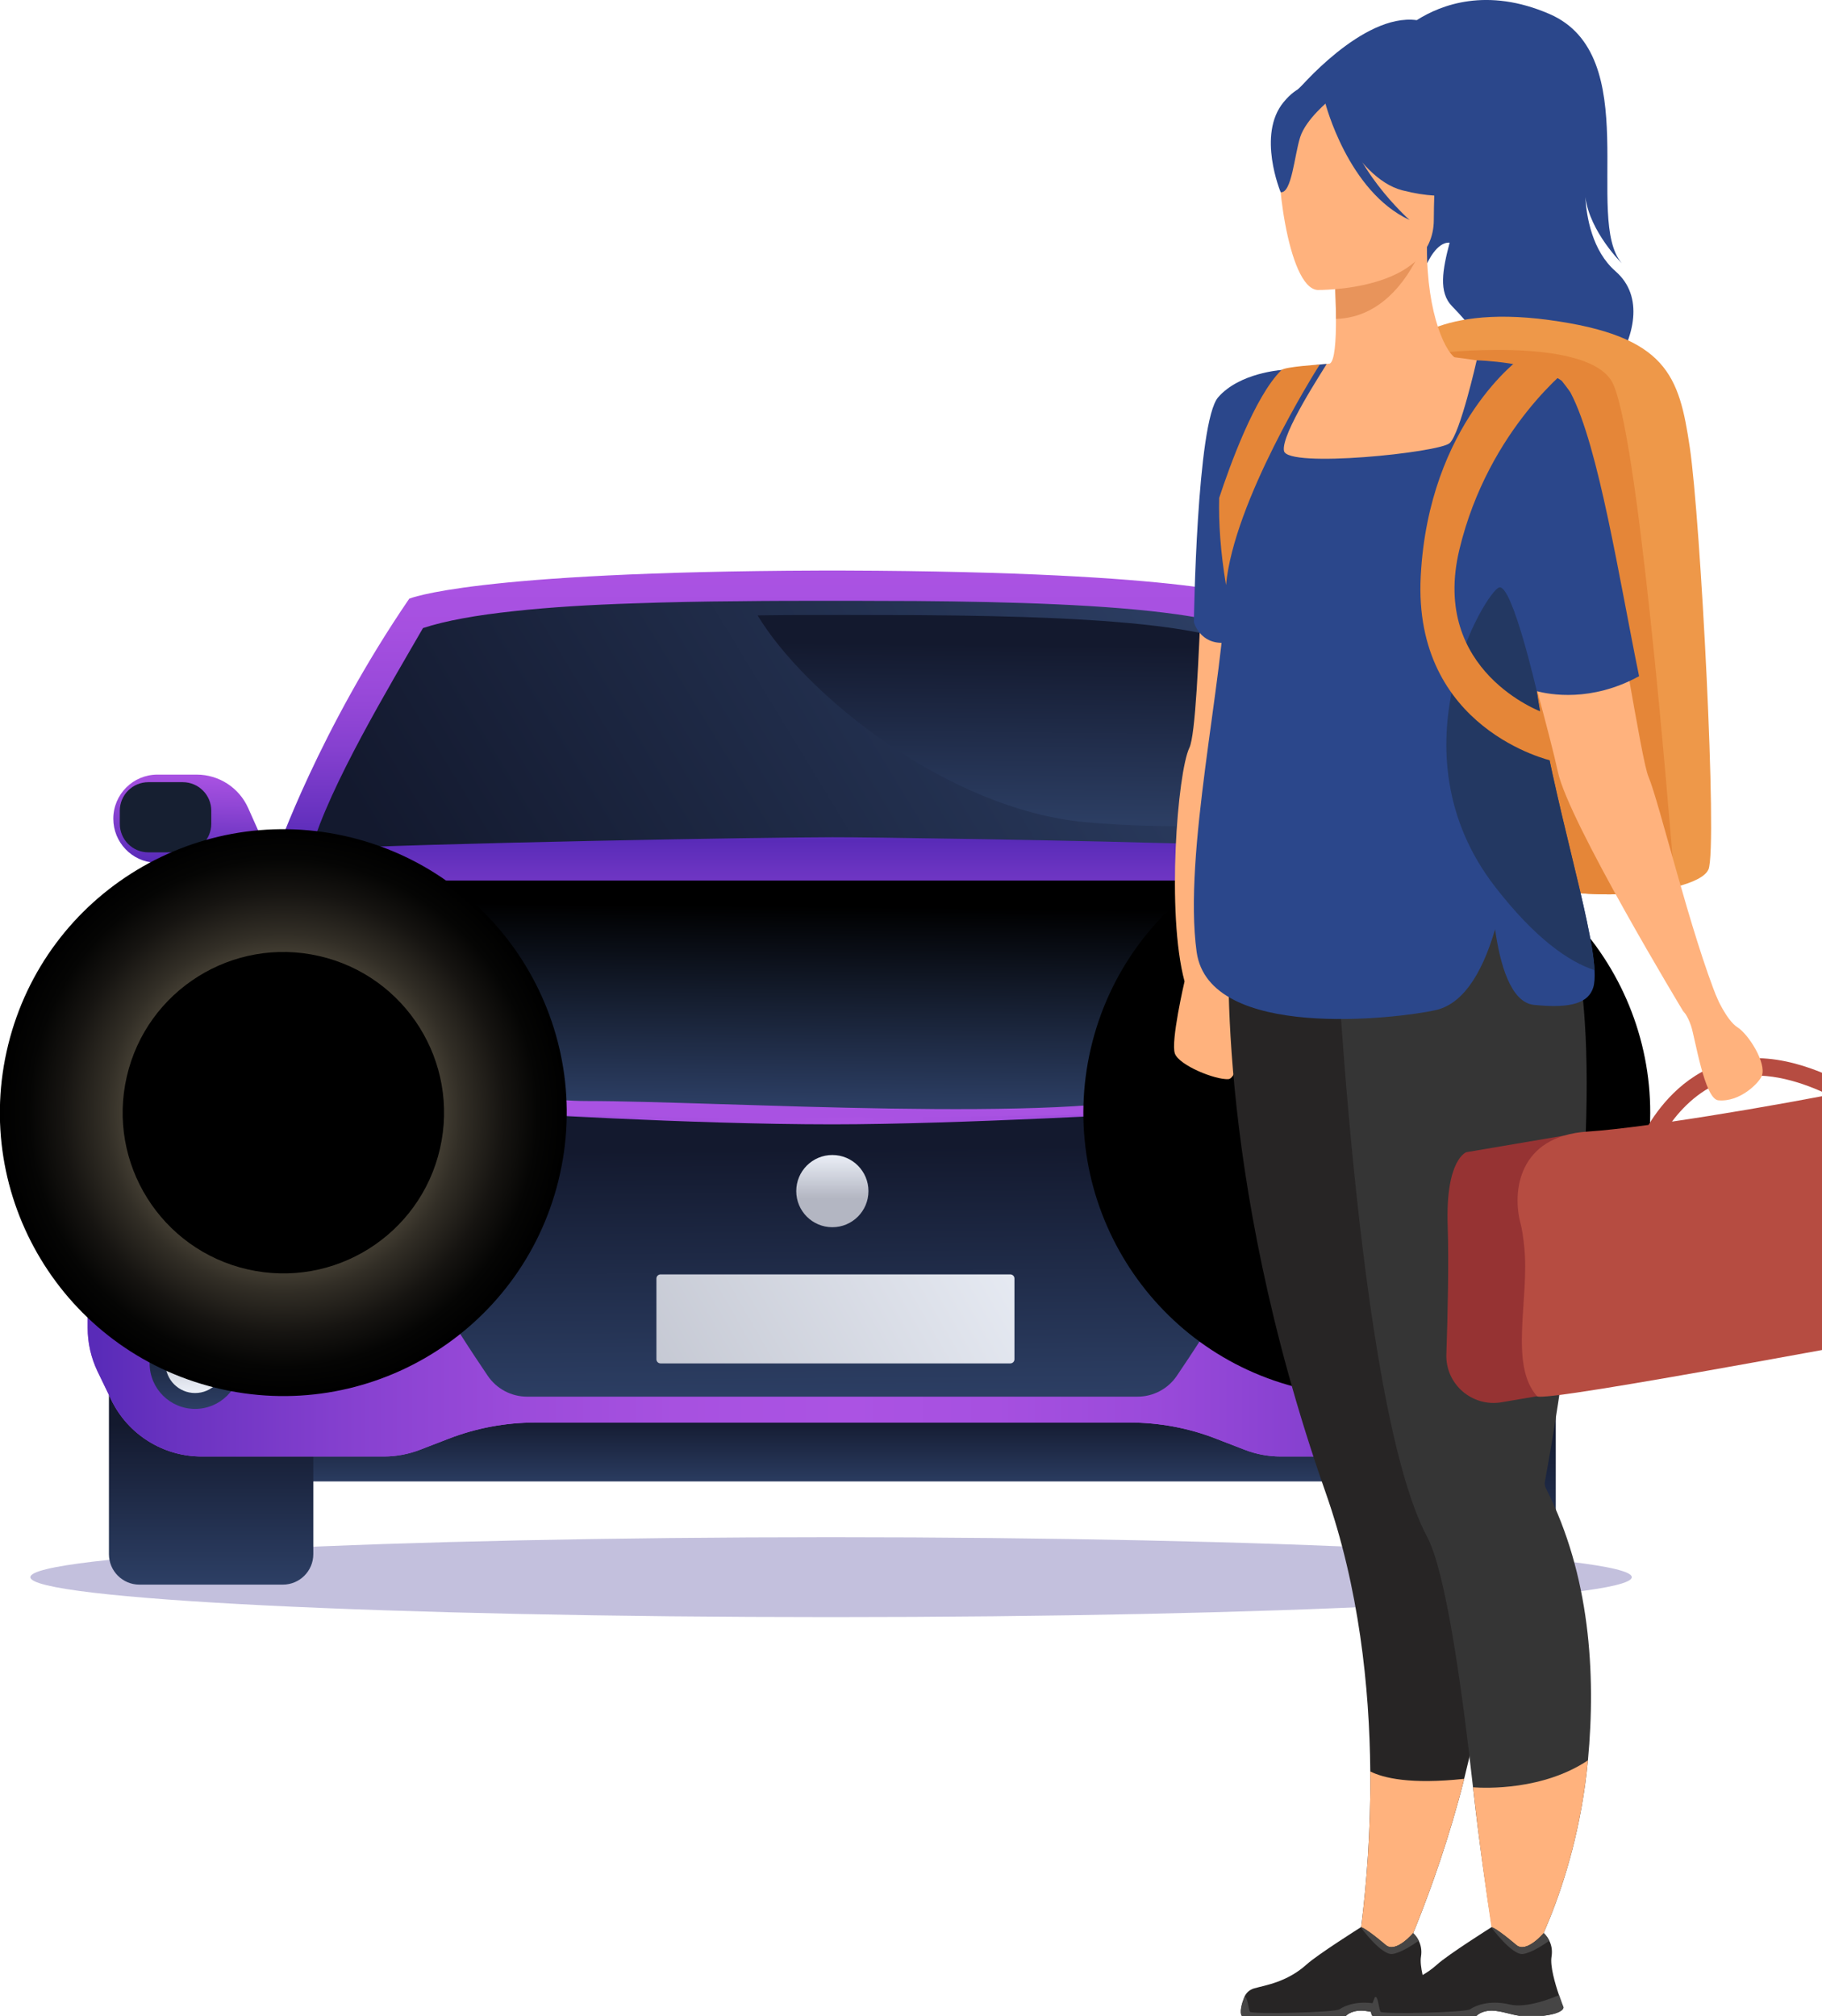 <svg width="329" height="364" viewBox="0 0 329 364" fill="none" xmlns="http://www.w3.org/2000/svg">
<g clip-path="url(#clip0_202_11193)">
<g style="mix-blend-mode:multiply">
<path d="M150.067 291.981C229.92 291.981 294.654 288.753 294.654 284.77C294.654 280.788 229.92 277.56 150.067 277.56C70.214 277.56 5.48 280.788 5.48 284.77C5.48 288.753 70.214 291.981 150.067 291.981Z" fill="#C3C0DD"/>
</g>
<path d="M250.599 156.88L272.54 155.784C276.789 155.572 280.116 152.073 280.116 147.823C280.116 143.42 276.539 139.862 272.155 139.862H265.059C261.04 139.862 257.406 142.227 255.772 145.881L253.926 150.015H243.638L250.618 156.88H250.599Z" fill="url(#paint0_linear_202_11193)"/>
<path style="mix-blend-mode:screen" d="M273.943 141.228H267.732C264.886 141.228 262.579 143.535 262.579 146.381V148.746C262.579 151.592 264.886 153.899 267.732 153.899H273.943C276.789 153.899 279.097 151.592 279.097 148.746V146.381C279.097 143.535 276.789 141.228 273.943 141.228Z" fill="url(#paint1_linear_202_11193)"/>
<path d="M251.061 245.37H44.209V267.483H251.061V245.37Z" fill="url(#paint2_linear_202_11193)"/>
<path d="M19.671 241.832H56.573V280.617C56.573 283.655 54.111 286.116 51.073 286.116H25.171C22.133 286.116 19.671 283.655 19.671 280.617V241.832Z" fill="url(#paint3_linear_202_11193)"/>
<path d="M275.405 286.135H249.503C246.465 286.135 244.003 283.673 244.003 280.635V241.851H280.924V280.635C280.924 283.673 278.462 286.135 275.424 286.135H275.405Z" fill="url(#paint4_linear_202_11193)"/>
<path d="M49.977 156.88L28.036 155.784C23.787 155.572 20.46 152.073 20.46 147.823C20.46 143.42 24.037 139.862 28.421 139.862H35.517C39.536 139.862 43.17 142.227 44.804 145.881L46.651 150.015H56.938L49.958 156.88H49.977Z" fill="url(#paint5_linear_202_11193)"/>
<path d="M284.77 197.01V239.736C284.77 242.448 284.135 245.14 282.962 247.582L280.52 252.716C277.501 259.004 271.155 262.984 264.175 262.984H231.254C229.004 262.984 226.793 262.561 224.716 261.753L219.639 259.792C214.64 257.831 209.313 256.85 203.929 256.85H96.686C91.282 256.85 85.975 257.85 80.956 259.792L75.879 261.753C73.784 262.561 71.572 262.984 69.341 262.984H36.401C29.44 262.984 23.075 258.984 20.075 252.716L17.595 247.582C16.422 245.12 15.826 242.448 15.826 239.736V197.01C15.826 192.376 17.595 187.876 20.806 184.511L27.537 177.435C27.537 177.435 27.537 177.416 27.556 177.377L27.902 177.031L50.016 153.764C50.016 153.764 57.631 131.901 73.899 108.096C73.918 108.115 84.821 103.231 147.99 103.02H152.586C215.794 103.231 226.697 108.096 226.697 108.096C242.965 131.901 250.58 153.764 250.58 153.764L274.501 178.935H274.521L279.789 184.492C282.962 187.857 284.77 192.337 284.77 196.991V197.01Z" fill="url(#paint6_linear_202_11193)"/>
<path d="M284.77 197.01V239.736C284.77 242.447 284.135 245.139 282.962 247.581L280.52 252.715C277.501 259.003 271.155 262.984 264.175 262.984H231.254C229.004 262.984 226.793 262.561 224.716 261.753L219.639 259.792C214.64 257.83 209.313 256.85 203.929 256.85H96.686C91.282 256.85 85.975 257.849 80.956 259.792L75.879 261.753C73.784 262.561 71.572 262.984 69.341 262.984H36.401C29.44 262.984 23.075 258.984 20.075 252.715L17.595 247.581C16.422 245.12 15.826 242.447 15.826 239.736V197.01C15.826 192.375 17.595 187.876 20.806 184.511L27.537 177.435C24.767 182.28 70.207 199.471 91.109 200.913C112.608 202.374 188.603 201.701 209.505 200.913C230.389 200.105 269.213 187.145 274.501 178.954H274.521L279.789 184.511C282.962 187.876 284.77 192.356 284.77 197.01Z" fill="url(#paint7_linear_202_11193)"/>
<path d="M244.33 153.399C237.369 153.014 225.966 152.649 213.447 152.303C208.928 152.207 204.236 152.072 199.564 151.957C184.334 151.611 169.181 151.38 159.412 151.245C155.24 151.188 152.047 151.168 150.259 151.168C139.414 151.168 77.437 152.188 56.208 153.38C59.438 141.977 70.495 123.614 76.379 113.403C80.475 112.057 86.129 111.057 92.84 110.346C99.282 109.634 106.666 109.192 114.492 108.942C120.569 108.73 126.876 108.596 133.241 108.557C138.952 108.48 144.683 108.48 150.278 108.48C153.144 108.48 156.066 108.48 159.009 108.5C161.105 108.5 163.201 108.5 165.297 108.519C182.699 108.654 200.044 109.173 212.524 110.923C217.139 111.576 221.101 112.384 224.158 113.403C226.158 116.903 228.793 121.364 231.542 126.19C233.735 130.094 235.946 134.189 237.984 138.208C239.542 141.343 240.984 144.381 242.138 147.227C243.042 149.419 243.811 151.495 244.33 153.38V153.399Z" fill="url(#paint8_linear_202_11193)"/>
<path d="M209.486 200.895C209.486 200.895 173.142 203.01 150.298 203.01C124.338 203.01 91.109 200.895 91.109 200.895C91.109 200.895 71.457 208.298 71.457 216.72C71.457 223.2 82.821 240.679 88.071 248.409C89.667 250.774 92.34 252.178 95.186 252.178H205.39C208.255 252.178 210.909 250.774 212.505 248.409C217.755 240.679 229.119 223.181 229.119 216.72C229.119 208.298 209.467 200.895 209.467 200.895H209.486Z" fill="url(#paint9_linear_202_11193)"/>
<path d="M35.228 254.389C39.763 254.389 43.439 250.713 43.439 246.178C43.439 241.644 39.763 237.968 35.228 237.968C30.693 237.968 27.017 241.644 27.017 246.178C27.017 250.713 30.693 254.389 35.228 254.389Z" fill="url(#paint10_linear_202_11193)"/>
<path d="M35.228 251.524C38.181 251.524 40.574 249.131 40.574 246.179C40.574 243.226 38.181 240.833 35.228 240.833C32.276 240.833 29.882 243.226 29.882 246.179C29.882 249.131 32.276 251.524 35.228 251.524Z" fill="url(#paint11_linear_202_11193)"/>
<path d="M31.421 182.358C27.46 181.858 22.922 184.781 20.787 190.415C19.576 193.607 19.537 198.068 19.826 202.26C30.037 212.47 53.881 212.72 60.15 212.086C66.4 211.451 80.572 203.529 82.091 200.087C83.629 196.645 37.574 183.127 31.44 182.358H31.421Z" fill="url(#paint12_linear_202_11193)"/>
<path style="mix-blend-mode:screen" d="M44.613 196.453C44.613 200.933 40.978 204.548 36.517 204.548C32.056 204.548 28.421 200.914 28.421 196.453C28.421 191.992 32.056 188.357 36.517 188.357C40.978 188.357 44.613 191.992 44.613 196.453Z" fill="url(#paint13_radial_202_11193)"/>
<path style="mix-blend-mode:screen" d="M61.727 200.895C61.727 204.625 58.708 207.663 54.958 207.663C51.208 207.663 48.189 204.644 48.189 200.895C48.189 197.145 51.208 194.126 54.958 194.126C58.708 194.126 61.727 197.145 61.727 200.895Z" fill="url(#paint14_radial_202_11193)"/>
<path d="M269.156 182.358C273.117 181.858 277.655 184.781 279.79 190.415C281.001 193.607 281.04 198.068 280.751 202.26C270.54 212.47 246.696 212.72 240.427 212.086C234.177 211.451 220.005 203.529 218.486 200.087C216.948 196.645 263.002 183.127 269.137 182.358H269.156Z" fill="url(#paint15_linear_202_11193)"/>
<path style="mix-blend-mode:screen" d="M264.079 204.548C268.55 204.548 272.175 200.924 272.175 196.453C272.175 191.982 268.55 188.357 264.079 188.357C259.608 188.357 255.983 191.982 255.983 196.453C255.983 200.924 259.608 204.548 264.079 204.548Z" fill="url(#paint16_radial_202_11193)"/>
<path style="mix-blend-mode:screen" d="M238.85 200.895C238.85 204.625 241.869 207.663 245.619 207.663C249.369 207.663 252.388 204.644 252.388 200.895C252.388 197.145 249.369 194.126 245.619 194.126C241.869 194.126 238.85 197.145 238.85 200.895Z" fill="url(#paint17_radial_202_11193)"/>
<path d="M182.43 230.103H119.281C118.867 230.103 118.531 230.438 118.531 230.852V245.428C118.531 245.842 118.867 246.178 119.281 246.178H182.43C182.845 246.178 183.18 245.842 183.18 245.428V230.852C183.18 230.438 182.845 230.103 182.43 230.103Z" fill="url(#paint18_linear_202_11193)"/>
<path style="mix-blend-mode:screen" d="M238.85 147.361C229.639 148.63 213.717 150.092 195.853 148.438C171.047 146.092 145.452 125.46 136.799 111.115C142.145 111.038 147.529 111.038 152.759 111.038C155.451 111.038 158.182 111.038 160.951 111.057C162.913 111.057 164.893 111.057 166.835 111.077C183.142 111.192 199.391 111.692 211.102 113.326C215.428 113.942 219.14 114.692 222.005 115.653C223.889 118.922 226.351 123.114 228.928 127.633C230.985 131.305 233.062 135.132 234.966 138.901C236.427 141.843 237.773 144.689 238.85 147.361Z" fill="url(#paint19_linear_202_11193)"/>
<path style="mix-blend-mode:screen" d="M48.208 158.994C38.767 168.435 30.767 174.281 33.921 177.435C37.075 180.588 82.148 198.798 105.878 198.798C129.607 198.798 193.391 202.932 211.505 197.298C229.62 191.664 264.733 182.549 267.636 179.627C270.559 176.704 251.061 158.994 251.061 158.994H48.208Z" fill="url(#paint20_linear_202_11193)"/>
<path style="mix-blend-mode:screen" d="M32.998 141.228H26.786C23.94 141.228 21.633 143.535 21.633 146.381V148.746C21.633 151.592 23.94 153.899 26.786 153.899H32.998C35.844 153.899 38.151 151.592 38.151 148.746V146.381C38.151 143.535 35.844 141.228 32.998 141.228Z" fill="url(#paint21_linear_202_11193)"/>
<path d="M150.298 221.584C153.898 221.584 156.816 218.666 156.816 215.065C156.816 211.465 153.898 208.547 150.298 208.547C146.697 208.547 143.779 211.465 143.779 215.065C143.779 218.666 146.697 221.584 150.298 221.584Z" fill="url(#paint22_linear_202_11193)"/>
<path style="mix-blend-mode:screen" d="M100.837 213.16C107.611 185.724 90.862 157.992 63.425 151.218C35.989 144.444 8.256 161.193 1.481 188.628C-5.293 216.063 11.456 243.795 38.893 250.57C66.329 257.344 94.062 240.595 100.837 213.16Z" fill="url(#paint23_radial_202_11193)"/>
<path style="mix-blend-mode:screen" d="M79.45 207.39C83.031 191.77 73.27 176.205 57.649 172.624C42.029 169.044 26.463 178.804 22.883 194.424C19.302 210.044 29.062 225.609 44.683 229.19C60.304 232.77 75.87 223.01 79.45 207.39Z" fill="url(#paint24_radial_202_11193)"/>
<path style="mix-blend-mode:screen" d="M296.634 212.537C303.053 185.016 285.947 157.502 258.425 151.083C230.904 144.664 203.389 161.769 196.969 189.29C190.55 216.81 207.656 244.324 235.178 250.743C262.699 257.163 290.214 240.057 296.634 212.537Z" fill="url(#paint25_radial_202_11193)"/>
<path style="mix-blend-mode:screen" d="M275.068 207.552C278.728 191.95 269.046 176.336 253.444 172.676C237.841 169.017 222.227 178.698 218.567 194.3C214.908 209.902 224.589 225.516 240.192 229.176C255.794 232.835 271.409 223.154 275.068 207.552Z" fill="url(#paint26_radial_202_11193)"/>
</g>
<g clip-path="url(#clip1_202_11193)">
<path d="M226.723 68.311C226.723 68.311 219.881 71.991 218.563 76.297C217.246 80.603 216.914 130.572 214.771 135.008C212.629 139.445 210.594 164.926 213.893 177.2C213.893 177.2 211.353 188.101 212.154 190.242C212.955 192.378 219.477 195.01 221.821 194.844C224.165 194.678 225.364 181.092 222.789 177.2L226.723 68.311Z" fill="#FFB27D"/>
<path d="M291.727 48.988C287.49 45.303 286.475 39.145 286.262 35.573C287.104 41.913 292.825 47.509 292.825 47.509C286.006 39.453 297.003 9.979 279.787 2.526C268.518 -2.354 260.216 0.846 255.825 3.638C245.997 2.313 234.206 16.432 234.206 16.432L257.73 47.509C257.73 47.509 259.409 43.641 261.759 43.818C260.477 48.739 259.729 52.761 262.198 55.287C274.446 67.833 269.444 73.913 276.44 76.066C284.998 78.698 302.059 57.973 291.721 48.988H291.727Z" fill="#2B478B"/>
<path d="M231.388 66.815C231.388 66.815 223.845 67.289 219.97 71.725C216.089 76.161 215.579 112.331 215.579 112.331C215.579 112.331 216.647 116.383 221.151 116.051C225.661 115.726 231.393 66.815 231.393 66.815H231.388Z" fill="#2B478B"/>
<path d="M308.485 156.994C307.963 158.254 305.702 159.372 302.45 160.177C295.151 161.987 282.837 162.223 273.865 158.911C264.239 155.356 257.255 104.641 254.288 78.651C253.249 69.583 252.703 63.52 252.703 63.52C252.703 63.52 258.234 54.891 279.639 57.771C301.038 60.646 303.204 67.838 305.127 80.78C307.055 93.722 310.177 152.919 308.497 157L308.485 156.994Z" fill="#EE9849"/>
<path d="M302.444 160.177C295.145 161.987 282.832 162.224 273.859 158.911C264.234 155.356 257.249 104.641 254.282 78.651C256.816 69.708 258.827 63.822 258.827 63.822C258.827 63.822 285.698 60.587 290.932 68.679C295.608 75.913 301.299 145.555 302.45 160.183L302.444 160.177Z" fill="#E58638"/>
<path d="M282.98 163.3C275.621 146.844 272.096 142.195 271.978 137.02C271.877 132.926 273.906 128.508 277.841 117.678C278.766 115.128 279.407 112.502 279.799 109.846C282.909 88.967 270.797 66.395 263.266 64.857C261.171 64.307 257.623 56.766 257.664 44.61L256.721 44.794L240.864 47.923C240.864 47.923 241.226 52.897 241.238 57.582C241.25 61.486 241.012 65.189 240.122 65.65C238.983 65.75 238.306 65.821 238.306 65.821C238.306 65.821 225.085 84.116 223.975 101.14C222.865 118.157 234.562 125.551 223.886 159.561C212.991 194.294 287.045 172.391 282.974 163.3H282.98Z" fill="#FFB27D"/>
<path d="M240.864 47.923C240.864 47.923 241.226 52.897 241.238 57.582C250.11 57.334 254.798 49.266 256.721 44.794L240.864 47.923Z" fill="#E8945B"/>
<path d="M258.353 43.078C258.353 43.078 262.999 35.755 264.115 29.497C264.91 25.026 262.626 8.458 245.926 10.848C245.926 10.848 241.072 11.327 236.515 14.397C232.889 16.84 227.655 22.11 233.506 36.566L235.025 41.452L258.353 43.084V43.078Z" fill="#2B478B"/>
<path d="M237.903 52.359C237.903 52.359 258.893 52.703 258.905 39.672C258.916 26.641 261.64 17.905 248.235 17.136C234.835 16.367 232.224 21.336 231.156 25.683C230.088 30.03 232.438 51.934 237.897 52.359H237.903Z" fill="#FFB27D"/>
<path d="M238.675 16.822C238.675 16.822 244.425 32.112 253.243 34.372C262.062 36.631 265.889 34.277 265.889 34.277C265.889 34.277 268.987 19.957 267.587 10.611C267.587 10.611 243.013 9.547 238.681 16.822H238.675Z" fill="#2B478B"/>
<path d="M240.105 18.058C240.105 18.058 235.814 21.471 234.764 24.79C233.72 28.108 233.245 34.94 231.251 34.709C231.251 34.709 226.919 24.316 231.785 18.437C236.948 12.203 240.105 18.058 240.105 18.058Z" fill="#2B478B"/>
<path d="M264.394 321.182C259.112 342.121 251.16 358.174 251.16 358.174L244.235 357.695C244.235 357.695 247.629 341.6 247.434 319.851C247.297 304.649 245.41 286.68 239.381 269.521C218.67 210.566 222.017 167.653 222.017 167.653L260.964 172.196L262.78 172.409C262.94 190.237 263.403 214.446 263.806 233.374C264.162 250.398 264.477 263.15 264.477 263.15C271.966 279.221 269.248 301.911 264.382 321.182H264.394Z" fill="#272525"/>
<path d="M277.835 117.678C273.901 128.508 271.877 132.927 271.972 137.02C259.433 117.666 236.788 114.75 236.788 114.75L279.793 109.847C279.402 112.502 278.761 115.123 277.835 117.678Z" fill="#CB7D45"/>
<path d="M310.278 180.778L303.976 182.659C303.976 182.659 283.188 148.282 281.301 139.338C280.683 136.428 279.17 130.596 277.408 124.072C273.758 110.55 269.046 94.006 269.046 94.006L267.497 87.31L262.204 64.467C262.204 64.467 272.334 65.496 278.262 67.968C280.227 68.785 281.722 69.761 282.244 70.902C286.6 80.443 290.944 104.523 294 121.7C295.703 131.276 297.003 138.705 297.679 140.279C299.566 144.674 305.346 168.848 310.278 180.772V180.778Z" fill="#FFB27D"/>
<path d="M286.736 317.839C284.493 341.659 274.636 357.067 274.636 357.067L271.331 359.463C271.331 359.463 268.204 342.682 265.984 322.713C263.872 303.732 260.982 283.651 257.712 277.523C244.722 253.213 240.811 161.442 240.811 161.442L280.298 159.49C284.268 166.145 286.001 177.058 286.41 189.473C287.449 220.793 280.06 261.635 278.957 267.545C278.957 267.545 278.957 267.55 278.957 267.556C278.868 268.012 279.004 268.461 279.218 268.875C287.075 284.378 288.208 302.111 286.736 317.851V317.839Z" fill="#353535"/>
<path d="M239.304 18.579C239.304 18.579 243.398 34.591 254.525 39.719C254.525 39.719 243.398 29.883 242.455 19.313C241.511 8.743 239.304 18.579 239.304 18.579Z" fill="#2B478B"/>
<path d="M287.929 175.177C287.994 176.502 287.929 177.567 287.686 178.324C286.843 180.962 283.959 182.163 276.986 181.441C272.726 180.997 270.821 173.876 269.972 167.801C267.408 176.496 263.824 181.37 259.189 182.399C252.424 183.896 218.314 188.03 216.077 171.871C213.62 154.09 220.973 122.611 221.376 105.641C220.373 99.626 220.029 94.397 220.142 89.913C220.427 77.823 223.987 71.044 226.723 68.318C227.5 67.726 228.272 67.354 231.387 66.821C232.978 66.549 235.179 66.242 238.307 65.828C238.307 65.828 239.583 65.686 239.553 65.733C238.977 66.762 231.251 78.421 231.85 81.419C232.479 84.56 259.884 81.733 261.771 80.006C263.664 78.278 266.649 65.059 266.649 65.059C266.649 65.059 277.259 65.319 282.007 68.761C282.007 68.761 283.378 70.483 283.621 70.95C288.683 80.562 292.416 104.789 295.97 122.091C287.348 126.822 279.817 125.415 277.479 124.788C280.535 144.709 287.46 166.104 287.917 175.183L287.929 175.177Z" fill="#2B478B"/>
<path d="M238.307 65.821C238.307 65.821 238.295 65.845 238.265 65.892C237.334 67.359 222.777 90.552 221.382 105.635C220.379 99.619 220.035 94.391 220.148 89.907C222.023 84.211 226.563 71.553 231.393 66.815C231.999 66.218 238.313 65.821 238.313 65.821H238.307Z" fill="#E58638"/>
<path d="M286.736 317.84C284.493 341.659 274.636 357.068 274.636 357.068L271.272 360.126C271.272 360.126 268.204 342.683 265.99 322.714C268.322 322.885 278.612 323.258 286.742 317.84H286.736Z" fill="#FFB27D"/>
<path d="M264.394 321.181C259.112 342.12 251.16 358.174 251.16 358.174L244.235 357.694C244.235 357.694 247.629 341.6 247.433 319.851C249.783 321.028 254.632 322.228 264.388 321.181H264.394Z" fill="#FFB27D"/>
<path d="M255.148 363.959H250.727C249.244 363.728 248.152 363.302 246.638 363.101C244.336 362.799 243.274 363.74 243.06 363.959C243.03 363.988 243.019 364.006 243.019 364.006H224.248C223.78 363.332 224.231 361.776 224.676 360.629C224.978 359.848 225.625 359.262 226.432 359.026C228.42 358.452 232.349 357.937 235.939 354.696C237.963 352.874 245.701 348 245.701 348L245.742 347.988C245.914 347.988 246.722 348.237 250.241 351.2C252.062 352.726 255.166 349.041 255.166 349.041C255.166 349.041 255.748 349.52 256.181 350.419C256.531 351.123 256.786 352.093 256.584 353.294C256.305 354.98 257.207 358.115 257.931 360.232C258.371 361.516 258.738 362.427 258.738 362.427C258.738 362.427 258.952 363.485 255.148 363.959Z" fill="#272525"/>
<path d="M256.186 350.419C255.13 351.159 252.905 352.62 251.427 352.809C249.433 353.069 245.707 347.994 245.707 347.994L245.748 347.982C245.92 347.982 246.727 348.231 250.246 351.194C252.068 352.72 255.172 349.035 255.172 349.035C255.172 349.035 255.753 349.514 256.186 350.413V350.419Z" fill="#464545"/>
<path d="M255.148 363.959H250.727C249.244 363.728 248.152 363.302 246.638 363.101C244.336 362.799 243.274 363.74 243.06 363.959C243.03 363.988 243.019 364.006 243.019 364.006H224.248C223.78 363.332 224.231 361.776 224.676 360.629C225.245 360.126 225.406 362.823 225.72 363.255C226.035 363.687 241.031 363.415 241.897 362.782C242.763 362.155 245.363 361.055 248.982 361.918C252.134 362.669 256.78 360.741 257.931 360.232C258.371 361.516 258.738 362.427 258.738 362.427C258.738 362.427 258.952 363.486 255.148 363.959Z" fill="#464545"/>
<path d="M278.731 363.959H274.31C272.826 363.728 271.734 363.302 270.215 363.101C267.913 362.799 266.851 363.74 266.637 363.959C266.607 363.988 266.595 364.006 266.595 364.006H247.825C247.35 363.332 247.807 361.776 248.252 360.629C248.549 359.848 249.202 359.262 250.009 359.026C251.997 358.452 255.926 357.937 259.516 354.696C261.539 352.874 269.278 348 269.278 348L269.319 347.988C269.491 347.988 270.298 348.237 273.817 351.2C275.639 352.726 278.743 349.041 278.743 349.041C278.743 349.041 279.324 349.52 279.758 350.419C280.108 351.123 280.363 352.093 280.161 353.294C279.882 354.98 280.784 358.115 281.508 360.232C281.947 361.516 282.315 362.427 282.315 362.427C282.315 362.427 282.529 363.485 278.725 363.959H278.731Z" fill="#272525"/>
<path d="M279.764 350.419C278.707 351.159 276.482 352.62 275.004 352.809C273.01 353.069 269.284 347.994 269.284 347.994L269.325 347.982C269.497 347.982 270.304 348.231 273.823 351.194C275.645 352.72 278.749 349.035 278.749 349.035C278.749 349.035 279.33 349.514 279.764 350.413V350.419Z" fill="#464545"/>
<path d="M278.731 363.959H274.31C272.827 363.728 271.735 363.302 270.215 363.101C267.913 362.799 266.851 363.74 266.637 363.959C266.607 363.988 266.596 364.006 266.596 364.006H247.825C247.137 363.184 247.808 361.776 248.253 360.629C248.822 360.126 248.983 362.823 249.297 363.255C249.612 363.687 264.613 363.415 265.474 362.782C266.34 362.155 268.94 361.055 272.559 361.918C275.711 362.669 280.357 360.741 281.508 360.232C281.948 361.516 282.315 362.427 282.315 362.427C282.315 362.427 282.529 363.486 278.725 363.959H278.731Z" fill="#464545"/>
<path d="M287.929 175.177C283.241 173.616 277.23 169.469 270.008 160.165C250.893 135.541 268.382 106.599 270.732 106.061C273.076 105.523 277.491 124.782 277.491 124.782C280.547 144.703 287.472 166.098 287.929 175.177Z" fill="#233862"/>
<path d="M274.779 64.467C274.779 64.467 257.985 76.344 256.543 104.026C255.101 131.708 280.108 137.339 280.108 137.339L278.488 128.591C278.488 128.591 258.228 121.28 263.522 99.229C268.809 77.178 284.042 65.821 284.042 65.821L274.785 64.461L274.779 64.467Z" fill="#E58638"/>
<path d="M282.422 205.042L264.768 208.041C264.768 208.041 261 209.33 261.409 221.314C261.634 227.868 261.415 237.32 261.172 244.536C260.988 249.913 265.812 254.095 271.135 253.19L282.286 251.297C283.36 251.114 284.131 250.167 284.09 249.085L282.422 205.042Z" fill="#963333"/>
<path d="M373.84 228.37C373.329 226.105 372.422 223.147 370.902 219.314C370.6 218.545 370.345 217.706 370.137 216.83C369.098 212.542 368.992 207.242 368.006 203.125C368.006 203.125 366.92 189.598 349.272 193.732C345.207 194.685 340.347 195.72 335.131 196.755C331.012 194.306 321.41 189.491 312.485 191.567C304.777 193.354 300.047 199.21 297.673 203.113C293.252 203.711 289.448 204.137 286.647 204.32C274.168 205.136 273.004 215.115 274.583 220.982C274.838 221.929 275.052 223.378 275.236 225.152C276.209 234.433 272.453 246.358 277.538 252.095C278.719 253.432 348.405 240.005 368.066 236.71C372.006 236.048 374.706 232.262 373.828 228.376L373.84 228.37ZM313.203 194.62C319.191 193.23 325.808 195.554 330.241 197.701C320.734 199.511 310.515 201.256 301.91 202.516C304.26 199.387 307.969 195.838 313.209 194.62H313.203Z" fill="#B64C41"/>
<path d="M309.827 179.731C309.827 179.731 311.744 184.233 313.738 185.487C315.731 186.741 318.989 191.91 318.147 194.229C317.714 195.418 314.248 199.05 310.272 198.671C307.762 198.435 306.07 187.267 305.335 185.173C304.599 183.079 303.97 182.659 303.97 182.659L309.821 179.731H309.827Z" fill="#FFB27D"/>
</g>
<defs>
<linearGradient id="paint0_linear_202_11193" x1="261.637" y1="139.728" x2="262.04" y2="155.688" gradientUnits="userSpaceOnUse">
<stop stop-color="#AB53E3"/>
<stop offset="0.36" stop-color="#9046D5"/>
<stop offset="1" stop-color="#592BB8"/>
</linearGradient>
<linearGradient id="paint1_linear_202_11193" x1="270.847" y1="141.458" x2="270.847" y2="152.188" gradientUnits="userSpaceOnUse">
<stop stop-color="#2C3E63"/>
<stop offset="1"/>
</linearGradient>
<linearGradient id="paint2_linear_202_11193" x1="147.625" y1="268.329" x2="147.625" y2="255.773" gradientUnits="userSpaceOnUse">
<stop stop-color="#2C3E63"/>
<stop offset="1" stop-color="#13192E"/>
</linearGradient>
<linearGradient id="paint3_linear_202_11193" x1="38.112" y1="285.347" x2="38.112" y2="256.965" gradientUnits="userSpaceOnUse">
<stop stop-color="#2C3E63"/>
<stop offset="1" stop-color="#13192E"/>
</linearGradient>
<linearGradient id="paint4_linear_202_11193" x1="262.444" y1="285.346" x2="262.444" y2="256.965" gradientUnits="userSpaceOnUse">
<stop stop-color="#2C3E63"/>
<stop offset="1" stop-color="#13192E"/>
</linearGradient>
<linearGradient id="paint5_linear_202_11193" x1="38.959" y1="139.728" x2="38.536" y2="155.688" gradientUnits="userSpaceOnUse">
<stop stop-color="#AB53E3"/>
<stop offset="0.36" stop-color="#9046D5"/>
<stop offset="1" stop-color="#592BB8"/>
</linearGradient>
<linearGradient id="paint6_linear_202_11193" x1="150.298" y1="102.52" x2="150.298" y2="199.202" gradientUnits="userSpaceOnUse">
<stop stop-color="#AB53E3"/>
<stop offset="0.11" stop-color="#A650E0"/>
<stop offset="0.22" stop-color="#9A4ADA"/>
<stop offset="0.34" stop-color="#8540CF"/>
<stop offset="0.46" stop-color="#6832C0"/>
<stop offset="0.51" stop-color="#592BB8"/>
<stop offset="0.56" stop-color="#6933C0"/>
<stop offset="0.67" stop-color="#8540CF"/>
<stop offset="0.78" stop-color="#994AD9"/>
<stop offset="0.89" stop-color="#A550DF"/>
<stop offset="1" stop-color="#A952E2"/>
</linearGradient>
<linearGradient id="paint7_linear_202_11193" x1="17.326" y1="220.219" x2="279.116" y2="220.219" gradientUnits="userSpaceOnUse">
<stop stop-color="#592BB8"/>
<stop offset="0.06" stop-color="#6B33C1"/>
<stop offset="0.18" stop-color="#8741D0"/>
<stop offset="0.29" stop-color="#9B4BDA"/>
<stop offset="0.4" stop-color="#A751E0"/>
<stop offset="0.52" stop-color="#AB53E3"/>
<stop offset="0.62" stop-color="#A650E0"/>
<stop offset="0.73" stop-color="#9A4ADA"/>
<stop offset="0.84" stop-color="#8540CF"/>
<stop offset="0.95" stop-color="#6832C0"/>
<stop offset="1" stop-color="#592BB8"/>
</linearGradient>
<linearGradient id="paint8_linear_202_11193" x1="210.909" y1="102.693" x2="84.824" y2="179.304" gradientUnits="userSpaceOnUse">
<stop stop-color="#2C3E63"/>
<stop offset="1" stop-color="#13192E"/>
</linearGradient>
<linearGradient id="paint9_linear_202_11193" x1="150.644" y1="251.755" x2="150.202" y2="207.375" gradientUnits="userSpaceOnUse">
<stop stop-color="#2C3E63"/>
<stop offset="1" stop-color="#13192E"/>
</linearGradient>
<linearGradient id="paint10_linear_202_11193" x1="35.305" y1="254.082" x2="35.17" y2="240.179" gradientUnits="userSpaceOnUse">
<stop stop-color="#2C3E63"/>
<stop offset="1" stop-color="#13192E"/>
</linearGradient>
<linearGradient id="paint11_linear_202_11193" x1="35.286" y1="251.313" x2="35.19" y2="242.275" gradientUnits="userSpaceOnUse">
<stop stop-color="#EBEFF7"/>
<stop offset="1" stop-color="#B3B6C2"/>
</linearGradient>
<linearGradient id="paint12_linear_202_11193" x1="51.016" y1="211.778" x2="50.747" y2="186.184" gradientUnits="userSpaceOnUse">
<stop stop-color="#EBEFF7"/>
<stop offset="1" stop-color="#B3B6C2"/>
</linearGradient>
<radialGradient id="paint13_radial_202_11193" cx="0" cy="0" r="1" gradientUnits="userSpaceOnUse" gradientTransform="translate(36.498 196.453) scale(8.096 8.095)">
<stop stop-color="#EBEFF7"/>
<stop offset="1" stop-color="#B3B6C2"/>
</radialGradient>
<radialGradient id="paint14_radial_202_11193" cx="0" cy="0" r="1" gradientUnits="userSpaceOnUse" gradientTransform="translate(54.958 200.895) scale(6.769 6.769)">
<stop stop-color="#EBEFF7"/>
<stop offset="1" stop-color="#B3B6C2"/>
</radialGradient>
<linearGradient id="paint15_linear_202_11193" x1="249.58" y1="211.778" x2="249.83" y2="186.184" gradientUnits="userSpaceOnUse">
<stop stop-color="#EBEFF7"/>
<stop offset="1" stop-color="#B3B6C2"/>
</linearGradient>
<radialGradient id="paint16_radial_202_11193" cx="0" cy="0" r="1" gradientUnits="userSpaceOnUse" gradientTransform="translate(264.079 103.962) rotate(180) scale(8.096 8.095)">
<stop stop-color="#EBEFF7"/>
<stop offset="1" stop-color="#B3B6C2"/>
</radialGradient>
<radialGradient id="paint17_radial_202_11193" cx="0" cy="0" r="1" gradientUnits="userSpaceOnUse" gradientTransform="translate(245.619 200.895) rotate(180) scale(6.769 6.769)">
<stop stop-color="#EBEFF7"/>
<stop offset="1" stop-color="#B3B6C2"/>
</radialGradient>
<linearGradient id="paint18_linear_202_11193" x1="187.969" y1="216.739" x2="90.496" y2="272.947" gradientUnits="userSpaceOnUse">
<stop stop-color="#EBEFF7"/>
<stop offset="1" stop-color="#B3B6C2"/>
</linearGradient>
<linearGradient id="paint19_linear_202_11193" x1="187.642" y1="148.246" x2="187.949" y2="116.364" gradientUnits="userSpaceOnUse">
<stop stop-color="#2C3E63"/>
<stop offset="1" stop-color="#13192E"/>
</linearGradient>
<linearGradient id="paint20_linear_202_11193" x1="150.356" y1="199.298" x2="150.702" y2="163.667" gradientUnits="userSpaceOnUse">
<stop stop-color="#2C3E63"/>
<stop offset="1"/>
</linearGradient>
<linearGradient id="paint21_linear_202_11193" x1="29.882" y1="103.001" x2="29.882" y2="103.001" gradientUnits="userSpaceOnUse">
<stop stop-color="#2C3E63"/>
<stop offset="1"/>
</linearGradient>
<linearGradient id="paint22_linear_202_11193" x1="150.298" y1="208.508" x2="150.298" y2="216.392" gradientUnits="userSpaceOnUse">
<stop stop-color="#EBEFF7"/>
<stop offset="1" stop-color="#B3B6C2"/>
</linearGradient>
<radialGradient id="paint23_radial_202_11193" cx="0" cy="0" r="1" gradientUnits="userSpaceOnUse" gradientTransform="translate(51.157 200.887) scale(51.17 51.168)">
<stop stop-color="#F7E3BC"/>
<stop offset="0.13" stop-color="#C6B697"/>
<stop offset="0.3" stop-color="#8A7F69"/>
<stop offset="0.47" stop-color="#595243"/>
<stop offset="0.63" stop-color="#322E26"/>
<stop offset="0.78" stop-color="#161411"/>
<stop offset="0.9" stop-color="#050504"/>
<stop offset="1"/>
</radialGradient>
<radialGradient id="paint24_radial_202_11193" cx="0" cy="0" r="1" gradientUnits="userSpaceOnUse" gradientTransform="translate(51.175 103.953) scale(29.017 29.016)">
<stop stop-color="#F7E3BC"/>
<stop offset="0.13" stop-color="#C6B697"/>
<stop offset="0.3" stop-color="#8A7F69"/>
<stop offset="0.47" stop-color="#595243"/>
<stop offset="0.63" stop-color="#322E26"/>
<stop offset="0.78" stop-color="#161411"/>
<stop offset="0.9" stop-color="#050504"/>
<stop offset="1"/>
</radialGradient>
<radialGradient id="paint25_radial_202_11193" cx="0" cy="0" r="1" gradientUnits="userSpaceOnUse" gradientTransform="translate(246.803 103.967) scale(0.961 0.961)">
<stop stop-color="#F7E3BC"/>
<stop offset="0.13" stop-color="#C6B697"/>
<stop offset="0.3" stop-color="#8A7F69"/>
<stop offset="0.47" stop-color="#595243"/>
<stop offset="0.63" stop-color="#322E26"/>
<stop offset="0.78" stop-color="#161411"/>
<stop offset="0.9" stop-color="#050504"/>
<stop offset="1"/>
</radialGradient>
<radialGradient id="paint26_radial_202_11193" cx="0" cy="0" r="1" gradientUnits="userSpaceOnUse" gradientTransform="translate(246.832 103.969) scale(29.017 29.016)">
<stop stop-color="#F7E3BC"/>
<stop offset="0.13" stop-color="#C6B697"/>
<stop offset="0.3" stop-color="#8A7F69"/>
<stop offset="0.47" stop-color="#595243"/>
<stop offset="0.63" stop-color="#322E26"/>
<stop offset="0.78" stop-color="#161411"/>
<stop offset="0.9" stop-color="#050504"/>
<stop offset="1"/>
</radialGradient>
<clipPath id="clip0_202_11193">
<rect width="298" height="189" fill="white" transform="translate(0 103)"/>
</clipPath>
<clipPath id="clip1_202_11193">
<rect width="162" height="364" fill="white" transform="translate(212)"/>
</clipPath>
</defs>
</svg>
